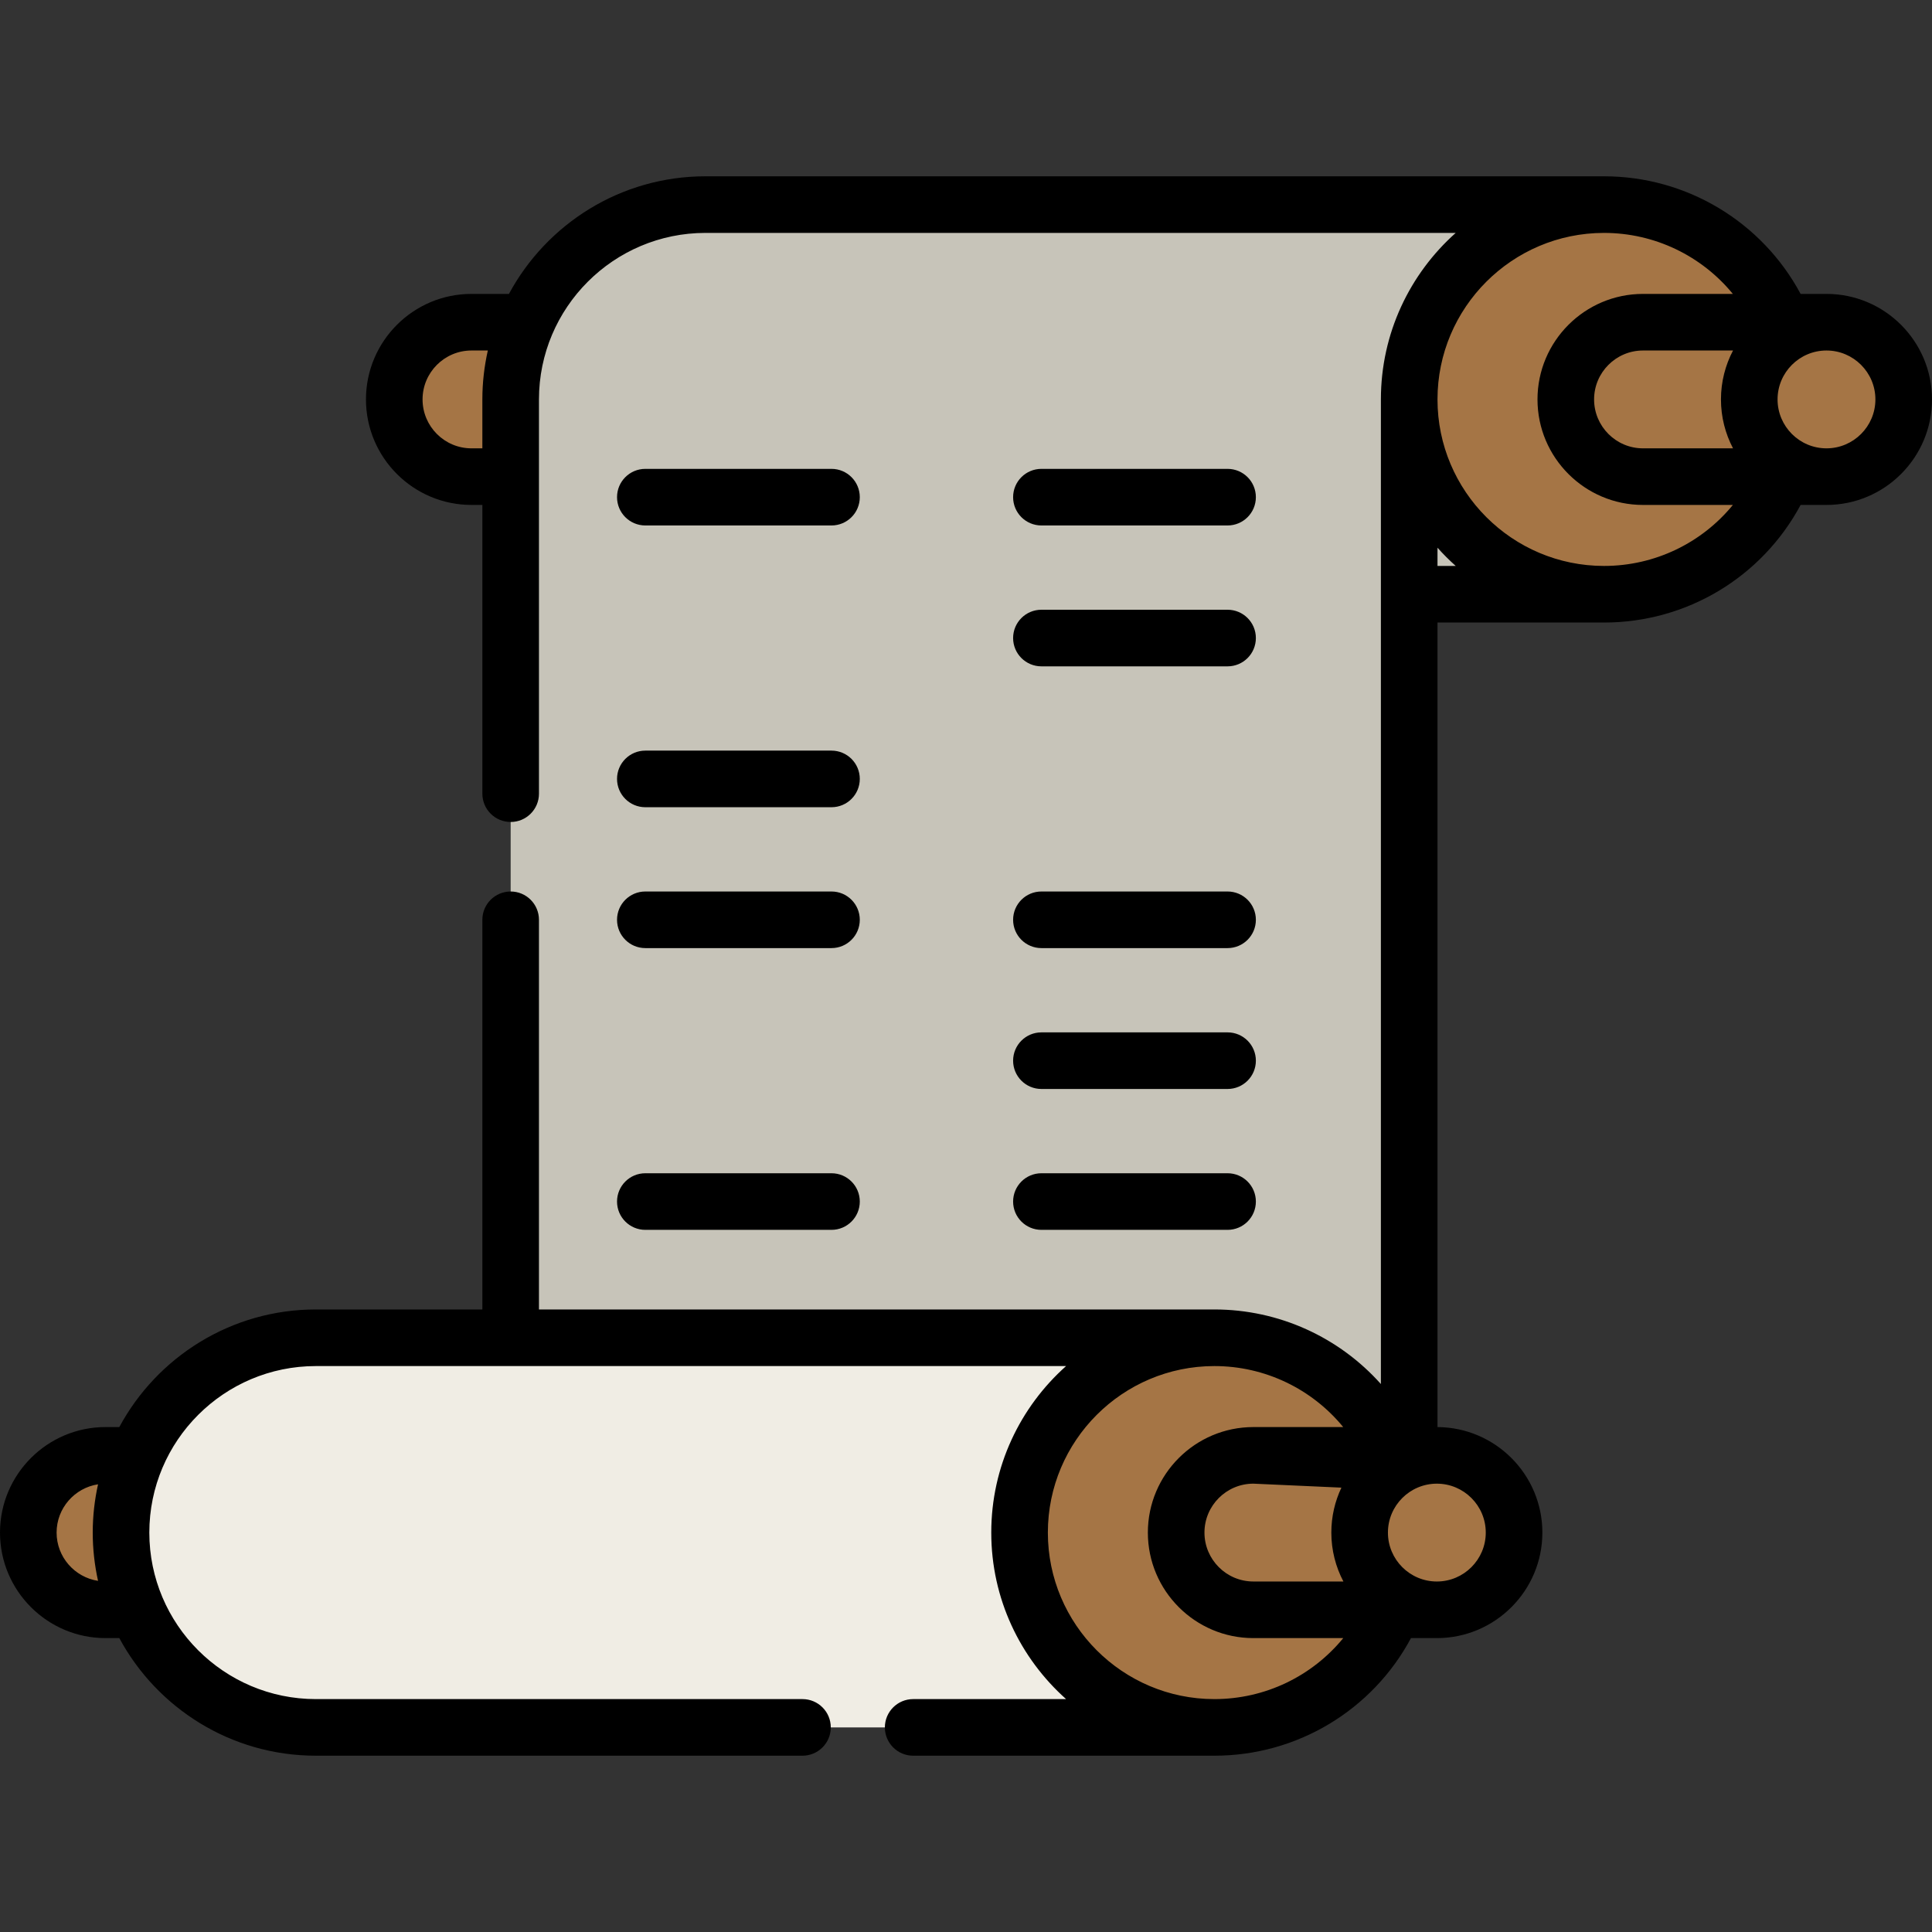 <?xml version="1.0" encoding="UTF-8" standalone="no"?>
<!-- Generator: Adobe Illustrator 19.0.0, SVG Export Plug-In . SVG Version: 6.00 Build 0)  -->

<svg
   xmlns:dc="http://purl.org/dc/elements/1.1/"
   xmlns:cc="http://creativecommons.org/ns#"
   xmlns:rdf="http://www.w3.org/1999/02/22-rdf-syntax-ns#"
   xmlns:svg="http://www.w3.org/2000/svg"
   xmlns="http://www.w3.org/2000/svg"
   xmlns:sodipodi="http://sodipodi.sourceforge.net/DTD/sodipodi-0.dtd"
   xmlns:inkscape="http://www.inkscape.org/namespaces/inkscape"
   version="1.1"
   id="Capa_1"
   x="0px"
   y="0px"
   viewBox="0 0 512 512"
   style="enable-background:new 0 0 512 512;"
   xml:space="preserve"
   sodipodi:docname="scroll.svg"
   inkscape:version="0.92.2 (5c3e80d, 2017-08-06)"><rect x="0" y="0" width="512" height="512" fill="#333333" stroke="none"/><defs
     id="defs95" /><sodipodi:namedview
     pagecolor="#ffffff"
     bordercolor="#666666"
     borderopacity="1"
     objecttolerance="10"
     gridtolerance="10"
     guidetolerance="10"
     inkscape:pageopacity="0"
     inkscape:pageshadow="2"
     inkscape:window-width="1920"
     inkscape:window-height="1017"
     id="namedview93"
     showgrid="false"
     inkscape:zoom="0.92187498"
     inkscape:cx="144.67987"
     inkscape:cy="284.61133"
     inkscape:window-x="-8"
     inkscape:window-y="-8"
     inkscape:window-maximized="1"
     inkscape:current-layer="Capa_1" /><path
     inkscape:connector-curvature="0"
     style="fill:#c7c4b9;stroke-width:0.12"
     d="m 375.798,139.287 c -2.094,0 -3.791,4.538 -3.791,10.136 0,5.598 1.697,10.136 3.791,10.136 h 17.484 v -20.273 z"
     id="path16-7" /><g
     id="g6"><path
       style="fill:#a57545;"
       d="M124.947,85.387c-11.302,0-20.464,9.162-20.464,20.464s9.162,20.464,20.464,20.464h48.622V85.387   H124.947z"
       id="path2" /><path
       style="fill:#a57545;"
       d="M27.964,385.686c-11.302,0-20.464,9.162-20.464,20.464s9.162,20.464,20.464,20.464h48.622v-40.927   L27.964,385.686L27.964,385.686z"
       id="path4" /></g><path
     style="fill:#c7c4b9;"
     d="M186.958,54.222c-28.514,0-51.628,23.115-51.628,51.628v300.3h238.121v-300.3l51.628-51.628  C425.079,54.222,186.958,54.222,186.958,54.222z"
     id="path10" /><circle
     style="fill:#a57545;"
     cx="425.08"
     cy="105.85"
     r="51.628"
     id="circle14" /><path
     style="fill:#f0ede4;"
     d="M83.701,354.522c-28.514,0-51.628,23.115-51.628,51.628s23.115,51.628,51.628,51.628h238.121V354.522  H83.701z"
     id="path16" /><circle
     style="fill:#a57545;"
     cx="321.82"
     cy="406.15"
     r="51.628"
     id="circle20" /><path
     style="fill:#a57545;"
     d="M435.414,85.387c-11.302,0-20.464,9.162-20.464,20.464s9.162,20.464,20.464,20.464h48.622V85.387  H435.414z"
     id="path28" /><circle
     style="fill:#a57545;"
     cx="484.04"
     cy="105.85"
     r="20.464"
     id="circle30" /><path
     style="fill:#a57545;"
     d="M332.158,385.686c-11.302,0-20.464,9.162-20.464,20.464s9.162,20.464,20.464,20.464h48.622v-40.927  L332.158,385.686L332.158,385.686z"
     id="path32" /><circle
     style="fill:#a57545;"
     cx="380.78"
     cy="406.15"
     r="20.464"
     id="circle34" /><path
     d="M171.02,139.254h49.334c4.143,0,7.5-3.358,7.5-7.5c0-4.142-3.357-7.5-7.5-7.5H171.02c-4.143,0-7.5,3.358-7.5,7.5  C163.52,135.896,166.877,139.254,171.02,139.254z"
     id="path36" /><path
     d="M275.985,139.254h49.334c4.143,0,7.5-3.358,7.5-7.5c0-4.142-3.357-7.5-7.5-7.5h-49.334c-4.143,0-7.5,3.358-7.5,7.5  C268.485,135.896,271.843,139.254,275.985,139.254z"
     id="path38" /><path
     d="M275.985,176.588h49.334c4.143,0,7.5-3.358,7.5-7.5s-3.357-7.5-7.5-7.5h-49.334c-4.143,0-7.5,3.358-7.5,7.5  S271.843,176.588,275.985,176.588z"
     id="path42" /><path
     d="M171.02,213.922h49.334c4.143,0,7.5-3.358,7.5-7.5s-3.357-7.5-7.5-7.5H171.02c-4.143,0-7.5,3.358-7.5,7.5  S166.877,213.922,171.02,213.922z"
     id="path44" /><path
     d="M171.02,251.256h49.334c4.143,0,7.5-3.358,7.5-7.5s-3.357-7.5-7.5-7.5H171.02c-4.143,0-7.5,3.358-7.5,7.5  S166.877,251.256,171.02,251.256z"
     id="path48" /><path
     d="M275.985,251.256h49.334c4.143,0,7.5-3.358,7.5-7.5s-3.357-7.5-7.5-7.5h-49.334c-4.143,0-7.5,3.358-7.5,7.5  S271.843,251.256,275.985,251.256z"
     id="path50" /><path
     d="M275.985,288.59h49.334c4.143,0,7.5-3.358,7.5-7.5s-3.357-7.5-7.5-7.5h-49.334c-4.143,0-7.5,3.358-7.5,7.5  S271.843,288.59,275.985,288.59z"
     id="path54" /><path
     d="M171.02,325.924h49.334c4.143,0,7.5-3.358,7.5-7.5s-3.357-7.5-7.5-7.5H171.02c-4.143,0-7.5,3.358-7.5,7.5  S166.877,325.924,171.02,325.924z"
     id="path56" /><path
     d="M275.985,325.924h49.334c4.143,0,7.5-3.358,7.5-7.5s-3.357-7.5-7.5-7.5h-49.334c-4.143,0-7.5,3.358-7.5,7.5  S271.843,325.924,275.985,325.924z"
     id="path58" /><path
     d="M484.036,77.887h-6.854c-10.24-19.083-30.175-31.165-52.103-31.165c-0.006,0-0.013,0-0.019,0H186.958  c-22.494,0-42.09,12.628-52.082,31.165h-9.928c-15.419,0-27.964,12.544-27.964,27.963s12.545,27.964,27.964,27.964h2.883v76.52  c0,4.142,3.357,7.5,7.5,7.5s7.5-3.358,7.5-7.5V105.85c0-24.332,19.796-44.128,44.128-44.128H385.78  c-12.156,10.837-19.829,26.6-19.829,44.128v260.935c-11.03-12.362-26.968-19.764-44.129-19.764H142.83V243.756  c0-4.142-3.357-7.5-7.5-7.5s-7.5,3.358-7.5,7.5v103.265H83.701c-22.494,0-42.09,12.628-52.082,31.165h-3.655  C12.545,378.187,0,390.731,0,406.15s12.545,27.963,27.964,27.963h3.655c9.993,18.537,29.589,31.165,52.082,31.165h128.966  c4.143,0,7.5-3.358,7.5-7.5s-3.357-7.5-7.5-7.5H83.701c-24.332,0-44.128-19.796-44.128-44.128s19.796-44.128,44.128-44.128h198.823  c-12.156,10.837-19.829,26.6-19.829,44.128s7.674,33.291,19.829,44.128H242c-4.143,0-7.5,3.358-7.5,7.5s3.357,7.5,7.5,7.5h79.822  c21.972,0,41.867-12.071,52.103-31.165h6.855c15.419,0,27.963-12.544,27.963-27.963c0-15.362-12.452-27.866-27.792-27.959V164.979  h44.128c21.973,0,41.867-12.071,52.102-31.165h6.855c15.419,0,27.964-12.544,27.964-27.964  C512,90.431,499.455,77.887,484.036,77.887z M124.947,118.814c-7.148,0-12.964-5.815-12.964-12.964  c0-7.148,5.815-12.963,12.964-12.963h4.332c-0.938,4.175-1.449,8.509-1.449,12.963v12.964H124.947z M15,406.15  c0-6.473,4.774-11.837,10.984-12.796c-0.914,4.123-1.41,8.402-1.41,12.796s0.497,8.672,1.41,12.796  C19.774,417.987,15,412.623,15,406.15z M459.271,118.814h-23.857c-7.147,0-12.963-5.815-12.963-12.964  c0-7.148,5.815-12.963,12.963-12.963h23.857c-2.038,3.878-3.198,8.287-3.198,12.963  C456.073,110.527,457.233,114.936,459.271,118.814z M356.015,419.113h-23.857c-7.147,0-12.963-5.815-12.963-12.963  s5.815-12.964,12.963-12.964l23.33,1.052c-1.71,3.616-2.671,7.654-2.671,11.912C352.816,410.827,353.976,415.235,356.015,419.113z   M321.822,450.278c-24.332,0-44.128-19.796-44.128-44.128s19.796-44.128,44.128-44.128c13.449,0,25.892,6.092,34.144,16.165h-23.809  c-15.419,0-27.963,12.544-27.963,27.964c0,15.419,12.544,27.963,27.963,27.963h23.819  C347.732,444.192,335.301,450.278,321.822,450.278z M393.743,406.15c0,7.148-5.815,12.963-12.963,12.963  s-12.964-5.815-12.964-12.963s5.815-12.963,12.964-12.963C387.928,393.187,393.743,399.002,393.743,406.15z M380.951,149.979v-4.829  c1.516,1.701,3.128,3.313,4.829,4.829H380.951z M425.079,149.979c-24.332,0-44.128-19.796-44.128-44.128  c0-24.326,19.786-44.117,44.109-44.128h0.019c0.002,0,0.005,0,0.007,0c13.446,0.002,25.886,6.093,34.137,16.165h-23.809  c-15.419,0-27.963,12.544-27.963,27.963s12.544,27.964,27.963,27.964h23.818C450.988,143.892,438.557,149.979,425.079,149.979z   M484.036,118.814c-7.147,0-12.963-5.815-12.963-12.964c0-7.148,5.815-12.963,12.963-12.963S497,98.702,497,105.85  C497,112.999,491.185,118.814,484.036,118.814z"
     id="path60" /><g
     id="g62" /><g
     id="g64" /><g
     id="g66" /><g
     id="g68" /><g
     id="g70" /><g
     id="g72" /><g
     id="g74" /><g
     id="g76" /><g
     id="g78" /><g
     id="g80" /><g
     id="g82" /><g
     id="g84" /><g
     id="g86" /><g
     id="g88" /><g
     id="g90" /></svg>